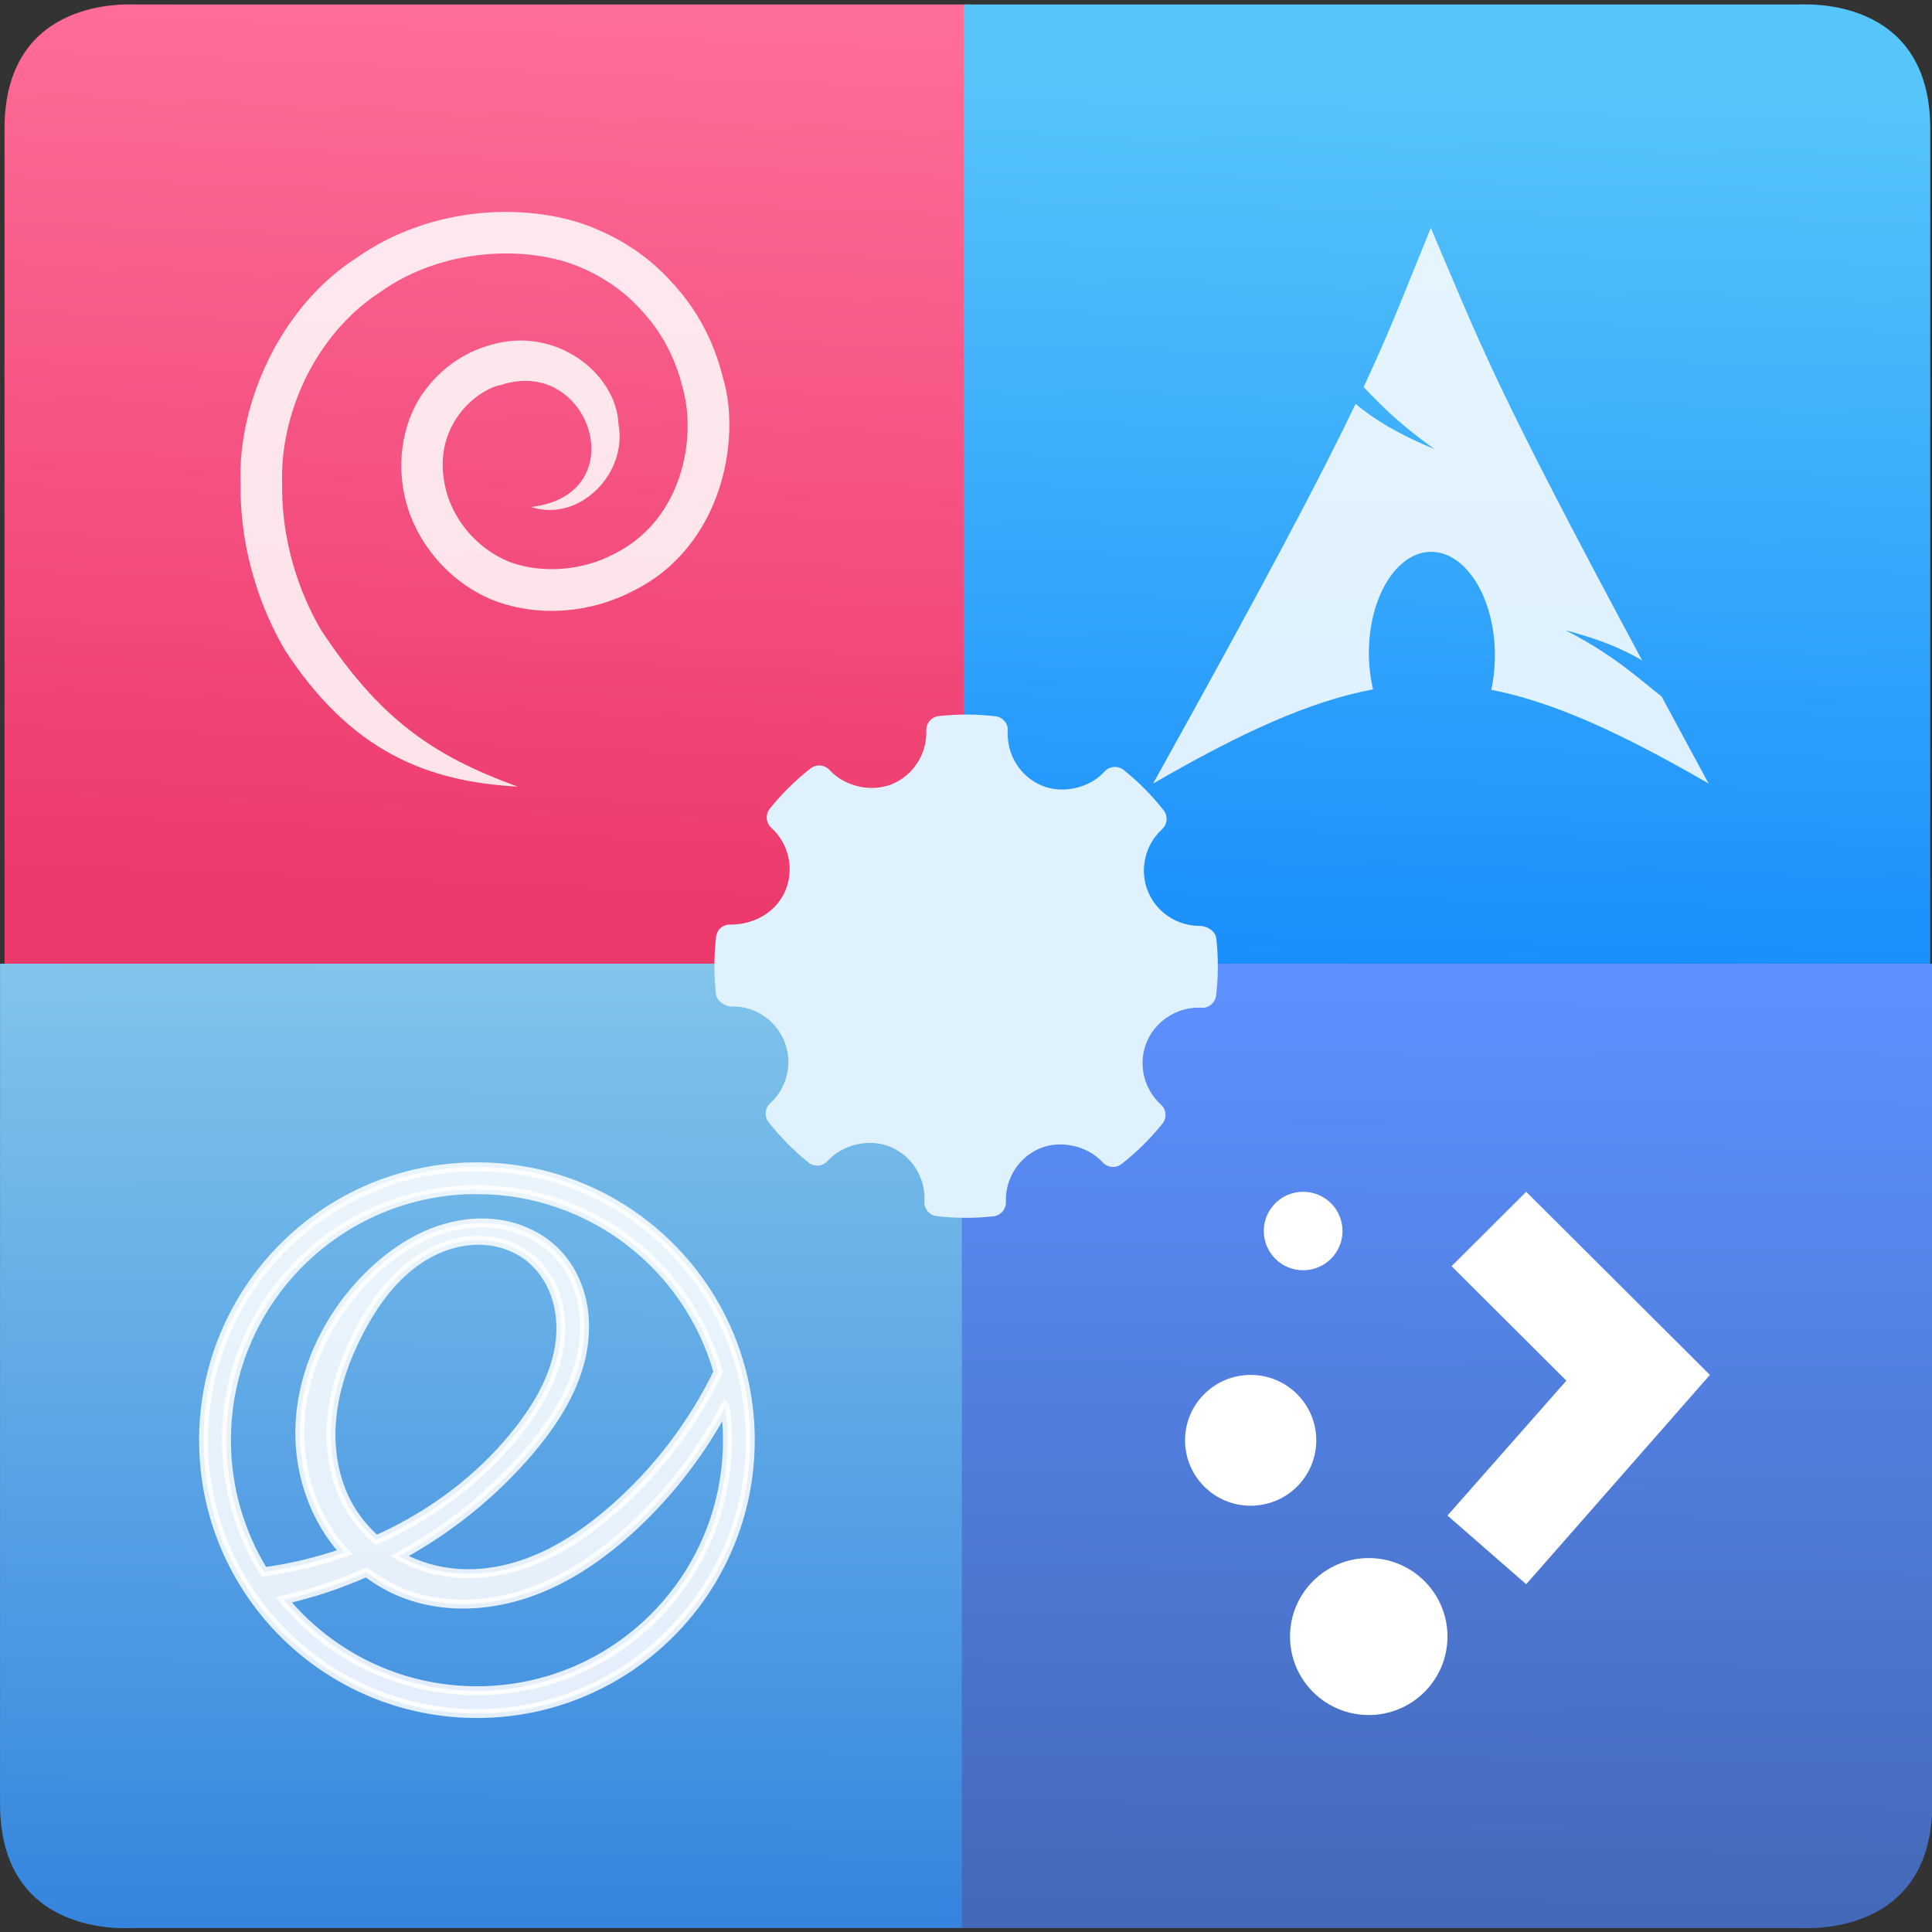 <?xml version="1.0" encoding="UTF-8" standalone="no"?>
<svg
   xmlns:dc="http://purl.org/dc/elements/1.1/"
   xmlns:cc="http://creativecommons.org/ns#"
   xmlns:rdf="http://www.w3.org/1999/02/22-rdf-syntax-ns#"
   xmlns:svg="http://www.w3.org/2000/svg"
   xmlns="http://www.w3.org/2000/svg"
   xmlns:sodipodi="http://sodipodi.sourceforge.net/DTD/sodipodi-0.dtd"
   xmlns:inkscape="http://www.inkscape.org/namespaces/inkscape"
   viewBox="0 0 48 48"
   id="svg2"
   version="1.1"
   inkscape:version="0.91 r13725"
   sodipodi:docname="multisystem.svg">
  <rect x="0" y="0" width="48" height="48" fill="#333333" stroke="none"/>
  <sodipodi:namedview
     pagecolor="#ffffff"
     bordercolor="#666666"
     borderopacity="1"
     objecttolerance="10"
     gridtolerance="10"
     guidetolerance="10"
     inkscape:pageopacity="0"
     inkscape:pageshadow="2"
     inkscape:window-width="1366"
     inkscape:window-height="687"
     id="namedview50"
     showgrid="false"
     inkscape:zoom="4.9166667"
     inkscape:cx="54.964152"
     inkscape:cy="54.06"
     inkscape:window-x="0"
     inkscape:window-y="0"
     inkscape:window-maximized="1"
     inkscape:current-layer="g26" />
  <defs
     id="defs4">
    <linearGradient
       y2="147.64"
       x2="3.419"
       y1="204.55"
       x1=".967"
       gradientUnits="userSpaceOnUse"
       id="3"
       gradientTransform="matrix(.434-0.0 0.0.413 32.05-92.76)">
      <stop
         stop-color="#ec396c"
         id="stop7" />
      <stop
         offset="1"
         stop-color="#ff709a"
         id="stop9" />
    </linearGradient>
    <linearGradient
       gradientTransform="matrix(.434-0.0 0.0.413 31.937-92.88)"
       id="2"
       gradientUnits="userSpaceOnUse"
       x1="22.642"
       y1="221.25"
       x2="24.303"
       y2="154.71">
      <stop
         stop-color="#0a80fd"
         id="stop12" />
      <stop
         offset="1"
         stop-color="#56c5fa"
         id="stop14" />
    </linearGradient>
    <linearGradient
       gradientTransform="matrix(.434-0.0 0.0.413 31.937-92.88)"
       id="0"
       gradientUnits="userSpaceOnUse"
       x1="23.609"
       y1="265.85"
       x2="23.856"
       y2="184.57">
      <stop
         stop-color="#3585df"
         id="stop17" />
      <stop
         offset="1"
         stop-color="#a0dff0"
         id="stop19" />
    </linearGradient>
    <linearGradient
       id="1"
       gradientUnits="userSpaceOnUse"
       x1="23.69"
       y1="264.74"
       x2="24.18"
       y2="208.2"
       gradientTransform="matrix(.436-0.0 0.0.413 31.893-92.88)">
      <stop
         stop-color="#4469b9"
         id="stop22" />
      <stop
         offset="1"
         stop-color="#5d91ff"
         id="stop24" />
    </linearGradient>
  </defs>
  <g
     transform="matrix(1 0 0 1-18.371 30.882)"
     enable-background="new"
     id="g26">
    <g
       fill-rule="evenodd"
       id="g28">
      <path
         d="m21.781-30.77h20.712v23.96h-24.01v-20.87c0-3.317 3.12-3.09 3.295-3.09"
         fill="url(#3)"
         id="path30" />
      <path
         d="m21.67 17.02h20.712v-23.96h-24.01v20.87c0 3.317 3.12 3.09 3.295 3.09"
         fill="url(#0)"
         id="path32" />
      <path
         d="m63.03-30.77h-20.712v23.96h24.01v-20.87c0-3.317-3.12-3.09-3.295-3.09"
         fill="url(#2)"
         id="path34" />
      <path
         d="m63.07 17.02h-20.802v-23.96h24.11v20.87c0 3.317-3.134 3.09-3.309 3.09"
         fill="url(#1)"
         id="path36" />
      <path
         d="m53.919-25.22c-.614 1.506-.985 2.492-1.669 3.953.419.445.934.962 1.77 1.547-.899-.37-1.512-.741-1.97-1.127-.876 1.827-2.247 4.429-5.03 9.431 2.188-1.263 3.884-2.042 5.464-2.339-.068-.292-.106-.608-.104-.937l.002-.07c.035-1.402.764-2.48 1.628-2.406.864.073 1.535 1.269 1.5 2.671-.007.264-.036.517-.088.753 1.563.306 3.241 1.083 5.399 2.328-.426-.783-.805-1.49-1.168-2.162-.571-.443-1.167-1.019-2.383-1.643.836.217 1.434.468 1.9.748-3.688-6.867-3.986-7.779-5.251-10.747"
         fill="#fff"
         fill-opacity=".85"
         id="path38" />
    </g>
    <g
       fill="#fff"
       id="g40">
      <path
         d="m31.24-11.337c-2.18-.784-3.475-1.747-4.894-3.895-.348-.592-.989-1.912-.965-3.636-.057-1.719.812-3.699 2.433-4.756 1.565-1.115 3.585-1.132 4.787-.692 1.239.46 1.742 1.227 1.756 1.19-.038.009.664.6.977 1.885.349 1.235-.005 3.283-1.709 4.122-.784.42-1.802.496-2.6.196-.798-.322-1.377-1.029-1.57-1.767-.421-1.63.816-2.534 1.362-2.627 2.22-.74 3.345 2.734.748 3.03 1.184.395 2.404-.819 2.172-2.057-.047-1.238-1.545-2.466-3.197-1.962-.432.119-1.085.422-1.596 1.103-.524.677-.762 1.738-.49 2.77.266 1.037 1.074 2.03 2.2 2.476 1.137.42 2.403.3 3.449-.245 2.232-1.104 2.679-3.795 2.235-5.275-.391-1.591-1.256-2.32-1.211-2.331-.016.043-.638-.902-2.174-1.476-1.503-.548-3.845-.509-5.721.806-1.92 1.231-2.959 3.65-2.884 5.599-.026 1.98.712 3.495 1.115 4.169 1.623 2.475 3.483 3.249 5.779 3.372"
         fill-opacity=".85"
         id="path42" />
      <path
         d="m30.22-1.892c-3.75 0-6.791 3.04-6.791 6.791 0 3.75 3.04 6.791 6.791 6.791 3.75 0 6.791-3.04 6.791-6.791 0-3.75-3.04-6.791-6.791-6.791zm0 .566c2.851 0 5.255 1.917 5.992 4.533-.635 1.31-1.538 2.489-2.639 3.441-.529.458-1.106.866-1.743 1.153-.637.287-1.339.45-2.037.41-.524-.03-1.043-.176-1.502-.431 1.217-.66 2.315-1.539 3.214-2.592.59-.691 1.106-1.477 1.305-2.363.099-.443.116-.908.023-1.353-.093-.445-.299-.869-.61-1.2-.304-.323-.703-.553-1.131-.671-.428-.118-.883-.127-1.32-.047-.873.16-1.653.667-2.278 1.297-1.102 1.111-1.784 2.678-1.659 4.238.063.78.324 1.546.772 2.188.1.143.21.28.328.409-.652.228-1.328.391-2.01.482-.588-.951-.928-2.071-.928-3.271 0-3.438 2.787-6.225 6.225-6.225zm.04 1.258c.438 0.0.878.133 1.227.397.315.238.548.576.68.947.132.371.166.775.121 1.166-.09.783-.485 1.502-.963 2.129-.845 1.111-1.969 2-3.219 2.623-.128.064-.258.124-.388.183-.272-.238-.505-.52-.683-.835-.371-.657-.494-1.438-.422-2.189.072-.751.33-1.476.676-2.146.402-.778.949-1.514 1.715-1.937.383-.211.817-.339 1.254-.338zm6.129 4.134c.036.273.056.551.056.833 0 3.438-2.787 6.225-6.225 6.225-1.931 0-3.656-.879-4.798-2.259.705-.16 1.394-.39 2.054-.683.289.22.608.401.947.531.977.374 2.086.32 3.074-.022.989-.342 1.865-.956 2.629-1.671.91-.851 1.678-1.854 2.262-2.955z"
         opacity=".85"
         stroke="#fff"
         stroke-width=".223"
         id="path44" />
    </g>
    <path
       d="m48.589-7.569c-.02-.176-.225-.308-.402-.308-.573 0-1.082-.337-1.295-.857-.218-.533-.077-1.155.35-1.546.134-.123.151-.329.038-.472-.293-.372-.627-.709-.991-1-.143-.114-.352-.098-.475.038-.373.413-1.042.566-1.56.35-.538-.226-.878-.772-.845-1.358.011-.184-.124-.344-.307-.365-.467-.054-.938-.056-1.407-.004-.181.02-.316.176-.31.358.02.58-.323 1.116-.856 1.334-.511.209-1.176.057-1.548-.352-.123-.135-.329-.151-.472-.04-.375.294-.716.631-1.012 1-.115.144-.098.352.037.475.435.394.576 1.021.35 1.56-.216.514-.75.845-1.361.845-.198-.006-.34.127-.361.307-.055.47-.056.949-.003 1.422.02.177.231.308.41.308.545-.014 1.067.323 1.287.857.219.533.078 1.154-.35 1.546-.134.123-.151.328-.038.471.291.37.624.707.989 1 .143.115.352.099.476-.038.374-.414 1.044-.567 1.559-.351.54.226.879.771.846 1.357-.011.184.124.344.307.365.239.028.479.042.72.042.229 0 .458-.013.687-.038.181-.02.316-.176.31-.358-.021-.58.323-1.116.856-1.334.515-.21 1.177-.056 1.549.352.124.134.328.151.472.039.374-.293.714-.63 1.012-1 .115-.143.099-.352-.037-.475-.435-.394-.576-1.021-.35-1.56.213-.507.727-.848 1.279-.848l.077.002c.179.015.344-.124.366-.307.055-.47.056-.949.003-1.422"
       fill="#e0f1fe"
       fill-rule="evenodd"
       stroke-width="1.317"
       id="path48" />
    <g
       id="g4197"
       transform="matrix(0.652,0,0,0.65,351.065,89.734)"
       style="color:#000000;fill:#ffffff">
      <circle
         id="ellipse4199"
         cx="-462.61"
         cy="-130.51"
         r="2.5" />
      <circle
         id="ellipse4201"
         cx="-458.11"
         cy="-123.01"
         r="3" />
      <circle
         id="ellipse4203"
         cx="-460.61"
         cy="-138.51"
         r="1.5" />
      <path
         id="path4205"
         d="m -452.11,-140.01 -2.844,2.844 4.375,4.375 -4.531,5.156 3,2.625 7,-8 -7,-7"
         inkscape:connector-curvature="0" />
    </g>
  </g>
</svg>

